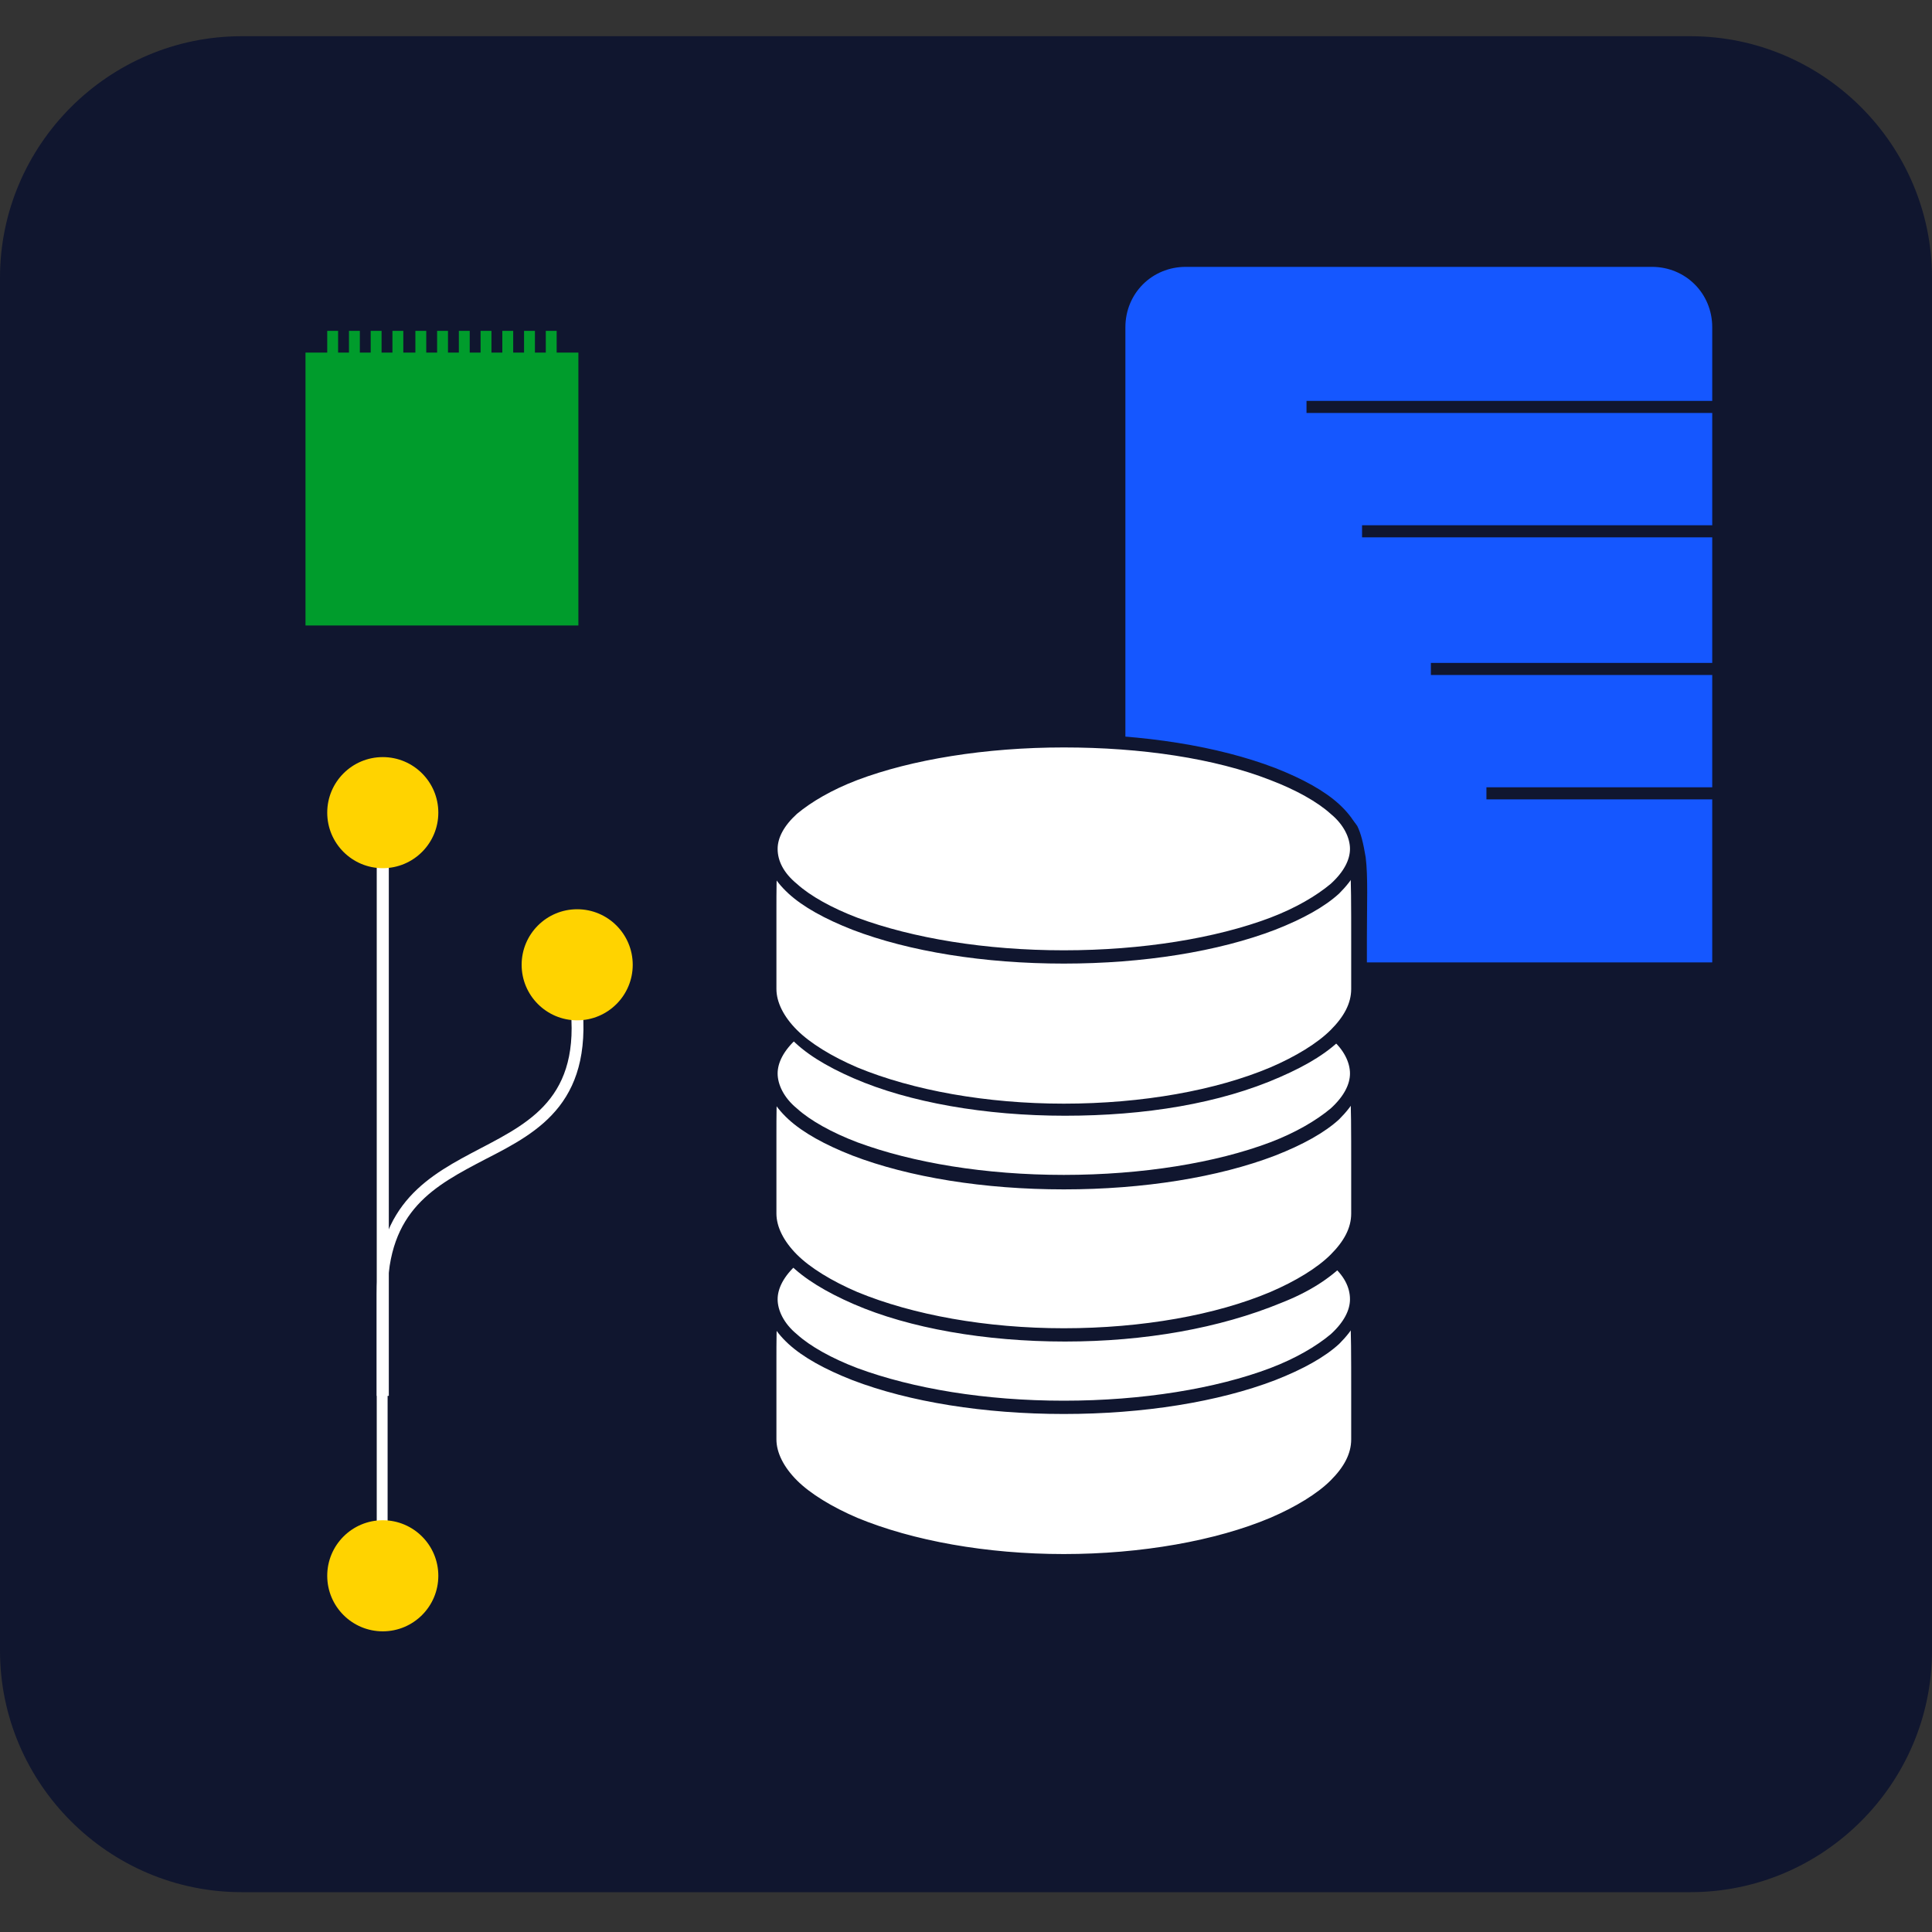 <?xml version="1.0" encoding="utf-8"?>
<!-- Generator: Adobe Illustrator 24.3.0, SVG Export Plug-In . SVG Version: 6.00 Build 0)  -->
<svg version="1.1" id="Layer_1" xmlns="http://www.w3.org/2000/svg" xmlns:xlink="http://www.w3.org/1999/xlink" x="0px" y="0px"
	 viewBox="0 0 160 160" style="enable-background:new 0 0 160 160;" xml:space="preserve">
<rect x="0" y="0" width="160" height="160" fill="#333333" stroke="none"/>
<style type="text/css">
	.st0{fill:none;}
	.st1{fill:#10162F;}
	.st2{fill:#1557FF;}
	.st3{fill:#FFFFFF;}
	.st4{fill:#009C2C;}
	.st5{fill:#FFD300;}
</style>
<g>
	<rect x="122.9" y="95.2" class="st0" width="6.3" height="39.8"/>
</g>
<g>
	<path class="st1" d="M20,3h120c11,0,20,9,20,20v113.7c0,11-9,20-20,20H20c-11,0-20-9-20-20V23C0,12,9,3,20,3z"/>
</g>
<g>
	<path class="st2" d="M98.2,21.6h38.6c3,0,5.5,2.5,5.5,5.5v53.2H92.7V27.1C92.7,24,95.2,21.6,98.2,21.6z"/>
	<path class="st1" d="M142.8,80.7H92.2V27.1c0-3.3,2.7-6,6-6h38.6c3.3,0,6,2.7,6,6V80.7z M93.2,79.7h48.6V27.1c0-2.8-2.2-5-5-5H98.2
		c-2.8,0-5,2.2-5,5V79.7z"/>
</g>
<g>
	<rect x="108.2" y="33.2" class="st1" width="35.5" height="1"/>
</g>
<g>
	<rect x="112.8" y="43.5" class="st1" width="30.9" height="1"/>
</g>
<g>
	<rect x="118.5" y="54.9" class="st1" width="25.2" height="1"/>
</g>
<g>
	<rect x="123.1" y="65.2" class="st1" width="20.6" height="1"/>
</g>
<g>
	<path class="st3" d="M88.1,108.7L88.1,108.7L88.1,108.7c5.6-0.9,10-1.7,13.3-2.4c0.7-0.1,1.4-0.3,2-0.4c1.8-0.4,3.2-0.6,4.4-0.7
		c1.2-0.1,2-0.1,2.6,0.1c0.6,0.2,1,0.5,1.3,1c0.3,0.5,0.5,1.3,0.6,2.4c0.2,1.6,0.1,3.8,0.1,6.7c0,1.2,0,2.5,0,4
		c0,1.3-0.6,2.6-1.8,3.8c-1.2,1.2-2.9,2.3-5.2,3.2c-4.4,1.9-10.5,3-17.3,3s-12.9-1.2-17.3-3c-2.2-0.9-4-2-5.2-3.2
		c-1.2-1.2-1.8-2.5-1.8-3.8c0-2,0-3.7-0.1-5.2c0-0.4,0-0.8,0-1.2c0-1.7,0-3,0.1-4c0.1-1,0.2-1.6,0.5-2c0.2-0.3,0.5-0.5,1.1-0.6
		c0.6-0.1,1.5,0,2.6,0.2c0.6,0.1,1.2,0.2,2,0.3c0.7,0.1,1.6,0.3,2.5,0.4C76.2,107.9,81.2,108.6,88.1,108.7z"/>
	<path class="st1" d="M88.2,129.8c-6.6,0-12.9-1.1-17.5-3.1c-2.3-1-4.1-2.1-5.3-3.4c-1.3-1.3-1.9-2.7-1.9-4.1c0-2,0-3.7,0-5.2l0-1.2
		c0-1.8,0-3.1,0.1-4.1c0.1-1.1,0.3-1.7,0.6-2.2c0.3-0.5,0.8-0.7,1.5-0.8c0.6-0.1,1.4,0,2.8,0.2c0.6,0.1,1.2,0.2,1.9,0.3l0.1,0
		c0.7,0.1,1.5,0.3,2.5,0.4c3.2,0.5,8.4,1.3,15.5,1.5l0.1,0c5.4-0.8,9.7-1.7,13.1-2.4c0.8-0.2,1.5-0.3,2.1-0.4
		c1.6-0.3,3.2-0.6,4.4-0.8c1.2-0.1,2.1-0.1,2.8,0.1c0.7,0.2,1.2,0.6,1.6,1.2c0.3,0.6,0.5,1.4,0.7,2.6c0.2,1.6,0.1,3.9,0.1,6.7
		c0,1.2,0,2.5,0,4c0,1.4-0.7,2.8-1.9,4.1c-1.3,1.3-3,2.4-5.3,3.4C101,128.7,94.8,129.8,88.2,129.8z M65.9,106.8c-0.1,0-0.3,0-0.4,0
		c-0.5,0-0.7,0.2-0.7,0.3c-0.2,0.3-0.3,0.9-0.4,1.7c-0.1,0.9-0.1,2.2-0.1,4l0,1.2c0,1.5,0,3.2,0,5.2c0,1.1,0.6,2.3,1.7,3.4
		c1.1,1.1,2.9,2.2,5,3.1c4.6,1.9,10.7,3,17.1,3s12.6-1.1,17.1-3c2.1-0.9,3.9-2,5-3.1c1.1-1.1,1.7-2.2,1.7-3.4c0-1.5,0-2.8,0-4
		c0-2.8,0-5-0.1-6.6c-0.1-1-0.3-1.8-0.5-2.2c-0.2-0.4-0.5-0.6-1-0.7c-0.6-0.2-1.3-0.2-2.5,0c-1.2,0.1-2.8,0.4-4.4,0.7
		c-0.6,0.1-1.3,0.3-2,0.4c-3.5,0.7-7.7,1.6-13.2,2.4l-0.1,0l0-0.5l0,0.5c-7.2-0.2-12.4-0.9-15.7-1.5c-0.9-0.2-1.7-0.3-2.5-0.4
		l-0.1,0c-0.7-0.1-1.3-0.2-1.9-0.3C67,106.8,66.4,106.8,65.9,106.8z"/>
</g>
<g>
	<path class="st3" d="M112.3,107.6c0,1.1-0.6,2.2-1.8,3.3c-1.2,1.1-2.9,2.1-5.1,2.9c-4.4,1.7-10.5,2.7-17.3,2.7
		c-6.8,0-12.9-1.1-17.3-2.7c-2.2-0.8-4-1.8-5.1-2.9c-1.2-1.1-1.8-2.2-1.8-3.3c0-1.1,0.6-2.2,1.8-3.3c1.2-1.1,2.9-2.1,5.1-2.9
		c4.4-1.7,10.5-2.7,17.3-2.7c6.8,0,12.9,1.1,17.3,2.7c2.2,0.8,4,1.8,5.1,2.9C111.7,105.4,112.3,106.5,112.3,107.6z"/>
	<path class="st1" d="M88.1,117.1c-6.6,0-12.8-1-17.5-2.8c-2.3-0.9-4.1-1.9-5.3-3c-1.3-1.2-1.9-2.4-1.9-3.7s0.7-2.5,1.9-3.7
		c1.2-1.1,3-2.1,5.3-3c4.7-1.8,10.9-2.8,17.5-2.8c6.6,0,12.8,1,17.5,2.8c2.3,0.9,4.1,1.9,5.3,3c1.3,1.2,1.9,2.4,1.9,3.7
		c0,1.3-0.7,2.5-1.9,3.7c-1.2,1.1-3,2.1-5.3,3C100.9,116.1,94.7,117.1,88.1,117.1z M88.1,99.2c-6.5,0-12.6,1-17.1,2.7
		c-2.1,0.8-3.8,1.8-5,2.8c-1.1,1-1.6,2-1.6,2.9s0.5,2,1.6,2.9c1.1,1,2.9,2,5,2.8c4.6,1.7,10.6,2.7,17.1,2.7s12.6-1,17.1-2.7
		c2.1-0.8,3.8-1.8,5-2.8c1.1-1,1.6-2,1.6-2.9c0-1-0.5-2-1.6-2.9c-1.1-1-2.9-2-5-2.8C100.6,100.1,94.5,99.2,88.1,99.2z"/>
</g>
<g>
	<path class="st3" d="M88.1,90.1L88.1,90.1L88.1,90.1c5.6-0.9,10-1.7,13.3-2.4c0.7-0.1,1.4-0.3,2-0.4c1.8-0.4,3.2-0.6,4.4-0.7
		c1.2-0.1,2-0.1,2.6,0.1c0.6,0.2,1,0.5,1.3,1c0.3,0.5,0.5,1.3,0.6,2.4c0.2,1.6,0.1,3.8,0.1,6.6c0,1.2,0,2.5,0,4
		c0,1.3-0.6,2.6-1.8,3.8c-1.2,1.2-2.9,2.3-5.2,3.2c-4.4,1.9-10.5,3-17.3,3s-12.9-1.2-17.3-3c-2.2-0.9-4-2-5.2-3.2
		c-1.2-1.2-1.8-2.5-1.8-3.8c0-2,0-3.7-0.1-5.2c0-0.4,0-0.8,0-1.2c0-1.7,0-3,0.1-4c0.1-1,0.2-1.6,0.5-2c0.2-0.3,0.5-0.5,1.1-0.6
		c0.6-0.1,1.5,0,2.6,0.2c0.6,0.1,1.2,0.2,2,0.3c0.7,0.1,1.6,0.3,2.5,0.4C76.2,89.2,81.2,89.9,88.1,90.1z"/>
	<path class="st1" d="M88.2,111.1c-6.6,0-12.9-1.1-17.5-3.1c-2.3-1-4.1-2.1-5.3-3.3c-1.3-1.3-1.9-2.7-1.9-4.1c0-2,0-3.7,0-5.2l0-1.2
		c0-1.8,0-3.1,0.1-4.1c0.1-1.1,0.3-1.7,0.6-2.2c0.3-0.5,0.8-0.7,1.5-0.8c0.6-0.1,1.4,0,2.8,0.2c0.6,0.1,1.3,0.2,2,0.3
		c0.7,0.1,1.5,0.3,2.5,0.4c3.2,0.5,8.4,1.3,15.5,1.5l0.1,0c5.5-0.9,9.7-1.7,13.1-2.4c0.7-0.1,1.4-0.3,2-0.4c1.6-0.3,3.2-0.6,4.4-0.8
		c1.2-0.1,2.1-0.1,2.8,0.1c0.7,0.2,1.2,0.6,1.6,1.2c0.3,0.6,0.5,1.4,0.7,2.6c0.2,1.6,0.1,3.9,0.1,6.7c0,1.2,0,2.5,0,4
		c0,1.4-0.7,2.8-1.9,4.1c-1.3,1.3-3,2.4-5.3,3.3C101,110,94.8,111.1,88.2,111.1z M65.9,88.1c-0.1,0-0.3,0-0.4,0
		c-0.5,0.1-0.7,0.2-0.7,0.3c-0.2,0.3-0.3,0.9-0.4,1.7c-0.1,1-0.1,2.2-0.1,4l0,1.2c0,1.5,0,3.2,0,5.2c0,1.1,0.6,2.3,1.7,3.4
		c1.1,1.1,2.9,2.2,5,3.1c4.6,1.9,10.7,3,17.1,3c6.5,0,12.6-1.1,17.1-3c2.1-0.9,3.9-2,5-3.1c1.1-1.1,1.7-2.2,1.7-3.4c0-1.5,0-2.8,0-4
		c0-2.8,0-5-0.1-6.6c-0.1-1-0.3-1.8-0.5-2.2c-0.2-0.4-0.5-0.6-1-0.7c-0.5-0.1-1.3-0.2-2.5,0c-1.2,0.1-2.8,0.4-4.4,0.7
		c-0.6,0.1-1.3,0.3-2,0.4c-3.4,0.7-7.7,1.6-13.2,2.4l-0.1,0l0-0.5l0,0.5c-7.2-0.2-12.4-0.9-15.7-1.5c-0.9-0.2-1.7-0.3-2.5-0.4
		c-0.7-0.1-1.4-0.2-2-0.3C67,88.2,66.4,88.1,65.9,88.1z"/>
</g>
<g>
	<path class="st3" d="M112.3,89c0,1.1-0.6,2.2-1.8,3.3c-1.2,1.1-2.9,2.1-5.1,2.9C101,96.9,94.8,98,88.1,98c-6.8,0-12.9-1.1-17.3-2.7
		c-2.2-0.8-4-1.8-5.1-2.9c-1.2-1.1-1.8-2.2-1.8-3.3c0-1.1,0.6-2.2,1.8-3.3c1.2-1.1,2.9-2.1,5.1-2.9c4.4-1.7,10.5-2.7,17.3-2.7
		c6.8,0,12.9,1.1,17.3,2.7c2.2,0.8,4,1.8,5.1,2.9C111.7,86.7,112.3,87.9,112.3,89z"/>
	<path class="st1" d="M88.1,98.5c-6.6,0-12.8-1-17.5-2.8c-2.3-0.9-4.1-1.9-5.3-3c-1.3-1.2-1.9-2.4-1.9-3.7c0-1.3,0.7-2.5,1.9-3.7
		c1.2-1.1,3-2.1,5.3-3c4.7-1.8,10.9-2.8,17.5-2.8s12.8,1,17.5,2.8c2.3,0.9,4.1,1.9,5.3,3c1.3,1.2,1.9,2.4,1.9,3.7s-0.7,2.5-1.9,3.7
		c-1.2,1.1-3,2.1-5.3,3C100.9,97.5,94.7,98.5,88.1,98.5z M88.1,80.5c-6.5,0-12.6,1-17.1,2.7C68.8,84,67.1,85,66,86
		c-1.1,1-1.6,2-1.6,2.9s0.5,2,1.6,2.9c1.1,1,2.9,2,5,2.8c4.6,1.7,10.6,2.7,17.1,2.7s12.6-1,17.1-2.7c2.1-0.8,3.8-1.8,5-2.8
		c1.1-1,1.6-2,1.6-2.9s-0.5-2-1.6-2.9c-1.1-1-2.9-2-5-2.8C100.6,81.5,94.5,80.5,88.1,80.5z"/>
</g>
<g>
	<path class="st3" d="M88.1,71.4L88.1,71.4L88.1,71.4c5.6-0.9,10-1.7,13.3-2.4c0.7-0.1,1.4-0.3,2-0.4c1.8-0.4,3.2-0.6,4.4-0.7
		c1.2-0.1,2-0.1,2.6,0.1c0.6,0.2,1,0.5,1.3,1c0.3,0.5,0.5,1.3,0.6,2.4c0.2,1.6,0.1,3.8,0.1,6.6c0,1.2,0,2.5,0,4
		c0,1.3-0.6,2.6-1.8,3.8c-1.2,1.2-2.9,2.3-5.2,3.2c-4.4,1.9-10.5,3-17.3,3s-12.9-1.2-17.3-3c-2.2-0.9-4-2-5.2-3.2
		c-1.2-1.2-1.8-2.5-1.8-3.8c0-2,0-3.7-0.1-5.2c0-0.4,0-0.8,0-1.2c0-1.7,0-3,0.1-4c0.1-1,0.2-1.6,0.5-2c0.2-0.3,0.5-0.5,1.1-0.6
		c0.6-0.1,1.5,0,2.6,0.2c0.6,0.1,1.2,0.2,2,0.3c0.7,0.1,1.6,0.3,2.5,0.4C76.2,70.6,81.2,71.3,88.1,71.4z"/>
	<path class="st1" d="M88.2,92.4c-6.6,0-12.9-1.1-17.5-3.1c-2.3-1-4.1-2.1-5.3-3.4c-1.3-1.3-1.9-2.7-1.9-4.1c0-2,0-3.7,0-5.2l0-1.2
		c0-1.8,0-3.1,0.1-4.1c0.1-1.1,0.3-1.7,0.6-2.2c0.3-0.5,0.8-0.7,1.5-0.8c0.6-0.1,1.4,0,2.8,0.2c0.6,0.1,1.3,0.2,2,0.3
		c0.7,0.1,1.5,0.3,2.5,0.4c3.2,0.5,8.4,1.3,15.5,1.5l0,0c5.5-0.8,9.7-1.7,13.1-2.4l2-0.4c1.8-0.4,3.2-0.6,4.4-0.8
		c1.2-0.1,2.1-0.1,2.8,0.1c0.7,0.2,1.2,0.6,1.6,1.2c0.3,0.6,0.5,1.4,0.7,2.6c0.2,1.6,0.1,3.9,0.1,6.7c0,1.2,0,2.5,0,4
		c0,1.4-0.7,2.8-1.9,4.1c-1.2,1.3-3,2.4-5.3,3.4C101,91.4,94.8,92.4,88.2,92.4z M65.9,69.5c-0.1,0-0.3,0-0.4,0
		c-0.5,0.1-0.7,0.2-0.7,0.3c-0.2,0.3-0.3,0.9-0.4,1.7c-0.1,0.9-0.1,2.2-0.1,4l0,1.2c0,1.5,0,3.2,0,5.2c0,1.1,0.6,2.3,1.7,3.4
		c1.1,1.1,2.9,2.2,5,3.1c4.6,1.9,10.7,3,17.1,3c6.5,0,12.6-1.1,17.1-3c2.1-0.9,3.9-2,5-3.1c1.1-1.1,1.7-2.2,1.7-3.4c0-1.5,0-2.8,0-4
		c0-2.8,0-5-0.1-6.6c-0.1-1-0.3-1.8-0.5-2.2c-0.2-0.4-0.5-0.6-1-0.7c-0.5-0.1-1.3-0.2-2.4,0c-1.2,0.1-2.8,0.4-4.4,0.7l-2,0.4
		c-3.5,0.7-7.7,1.6-13.2,2.4l-0.1,0l0,0c-7.2-0.2-12.4-0.9-15.7-1.5c-0.9-0.2-1.7-0.3-2.5-0.4c-0.7-0.1-1.4-0.2-2-0.3
		C67,69.5,66.4,69.5,65.9,69.5z"/>
</g>
<g>
	<path class="st3" d="M112.3,70.3c0,1.1-0.6,2.2-1.8,3.3c-1.2,1.1-2.9,2.1-5.1,2.9c-4.4,1.7-10.5,2.7-17.3,2.7
		c-6.8,0-12.9-1.1-17.3-2.7c-2.2-0.8-4-1.8-5.1-2.9c-1.2-1.1-1.8-2.2-1.8-3.3c0-1.1,0.6-2.2,1.8-3.3c1.2-1.1,2.9-2.1,5.1-2.9
		c4.4-1.7,10.5-2.7,17.3-2.7c6.8,0,12.9,1.1,17.3,2.7c2.2,0.8,4,1.8,5.1,2.9C111.7,68.1,112.3,69.2,112.3,70.3z"/>
	<path class="st1" d="M88.1,79.8c-6.6,0-12.8-1-17.5-2.8c-2.3-0.9-4.1-1.9-5.3-3c-1.3-1.2-1.9-2.4-1.9-3.7s0.7-2.5,1.9-3.7
		c1.2-1.1,3-2.1,5.3-3c4.7-1.8,10.9-2.8,17.5-2.8c6.6,0,12.8,1,17.5,2.8c2.3,0.9,4.1,1.9,5.3,3c1.3,1.2,1.9,2.4,1.9,3.7
		s-0.7,2.5-1.9,3.7c-1.2,1.1-3,2.1-5.3,3C100.9,78.8,94.7,79.8,88.1,79.8z M88.1,61.9c-6.5,0-12.6,1-17.1,2.7
		c-2.1,0.8-3.8,1.8-5,2.8c-1.1,1-1.6,2-1.6,2.9c0,1,0.5,2,1.6,2.9c1.1,1,2.9,2,5,2.8c4.6,1.7,10.6,2.7,17.1,2.7s12.6-1,17.1-2.7
		c2.1-0.8,3.8-1.8,5-2.8c1.1-1,1.6-2,1.6-2.9s-0.5-2-1.6-2.9c-1.1-1-2.9-2-5-2.8C100.6,62.8,94.5,61.9,88.1,61.9z"/>
</g>
<g>
	<rect x="27.1" y="27.4" class="st4" width="0.9" height="2.7"/>
</g>
<g>
	<rect x="34.4" y="27.4" class="st4" width="0.9" height="2.7"/>
</g>
<g>
	<rect x="41.6" y="27.4" class="st4" width="0.9" height="2.7"/>
</g>
<g>
	<rect x="30.7" y="27.4" class="st4" width="0.9" height="2.7"/>
</g>
<g>
	<rect x="38" y="27.4" class="st4" width="0.9" height="2.7"/>
</g>
<g>
	<rect x="45.2" y="27.4" class="st4" width="0.9" height="2.7"/>
</g>
<g>
	<rect x="28.9" y="27.4" class="st4" width="0.9" height="2.7"/>
</g>
<g>
	<rect x="36.2" y="27.4" class="st4" width="0.9" height="2.7"/>
</g>
<g>
	<rect x="43.4" y="27.4" class="st4" width="0.9" height="2.7"/>
</g>
<g>
	<rect x="32.5" y="27.4" class="st4" width="0.9" height="2.7"/>
</g>
<g>
	<rect x="39.8" y="27.4" class="st4" width="0.9" height="2.7"/>
</g>
<g>
	<path class="st3" d="M32.2,129.4h-1v-22.2c0-7.6,4.4-9.9,8.6-12.1c4.4-2.3,8.6-4.5,7.3-12.8l1-0.1c1.3,9-3.4,11.5-7.9,13.8
		c-4.2,2.2-8.1,4.2-8.1,11.2V129.4z"/>
</g>
<g>
	<rect x="31.2" y="69.6" class="st3" width="1" height="46"/>
</g>
<g>
	<circle class="st5" cx="47.8" cy="79.9" r="4.6"/>
</g>
<g>
	<circle class="st5" cx="31.7" cy="67.3" r="4.6"/>
</g>
<g>
	<circle class="st5" cx="31.7" cy="130.5" r="4.6"/>
</g>
<g>
	<rect x="25.3" y="29.2" class="st4" width="22.6" height="22.6"/>
</g>
</svg>
